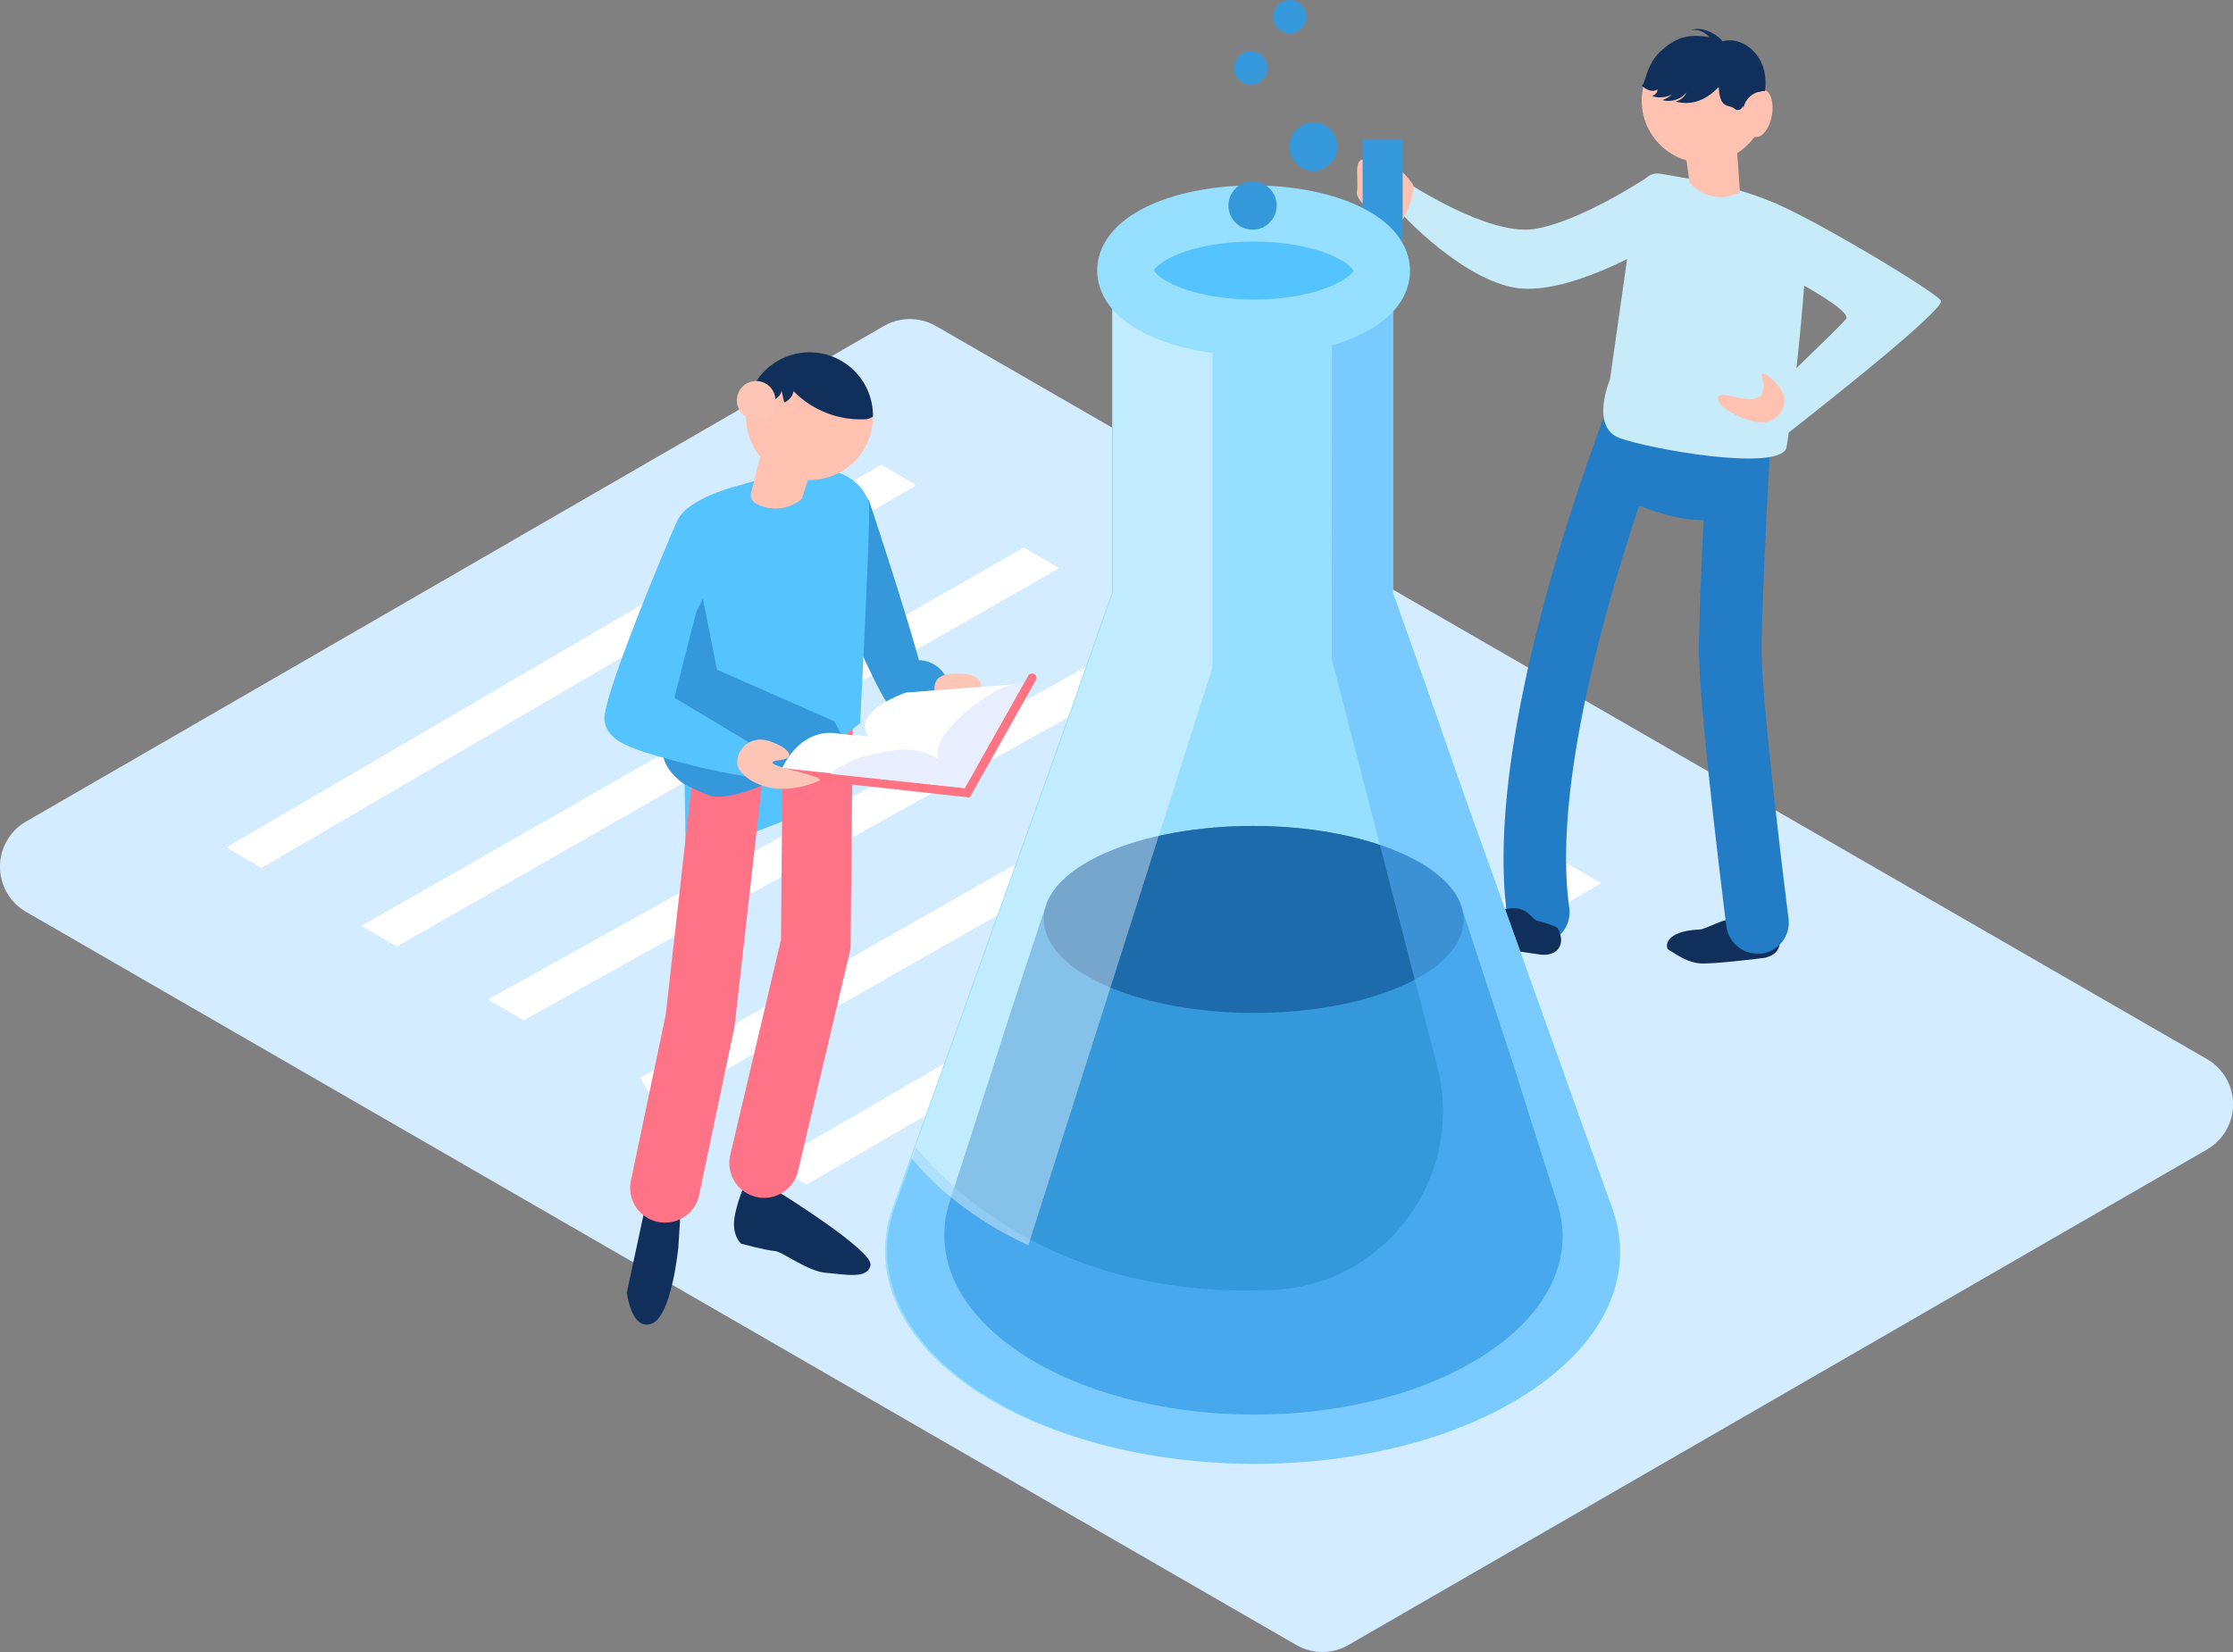 <svg xmlns="http://www.w3.org/2000/svg" xmlns:xlink="http://www.w3.org/1999/xlink" viewBox="0 0 763.9 565.28"><rect x="0" y="0" width="763.9" height="565.28" fill="#808080" stroke="none"/><defs><style>.cls-1{fill:none;}.cls-2{fill:#d4ecff;}.cls-3{fill:#ff7382;}.cls-4{clip-path:url(#clip-path);}.cls-15,.cls-5{fill:#fff;}.cls-6{fill:#227cc6;}.cls-7{fill:#112f5b;}.cls-8{fill:#c7ebf9;}.cls-9{fill:#ffc2b0;}.cls-10{fill:#3498db;}.cls-11{fill:#97dfff;}.cls-12{fill:#1d6baa;}.cls-13{fill:#00a7d6;}.cls-14{fill:#5cb9ff;opacity:0.5;}.cls-15{opacity:0.4;}.cls-16{fill:#55c3fe;}.cls-17{fill:#fe7386;}.cls-18{fill:#fdc5b6;}.cls-19{fill:#e9eeff;}</style><clipPath id="clip-path"><polygon class="cls-1" points="547.7 302.23 301.45 159.01 77.44 289.97 323.69 433.19 547.7 302.23"/></clipPath></defs><title>Asset 71</title><g id="Layer_2" data-name="Layer 2"><g id="Layer_1-2" data-name="Layer 1"><path class="cls-2" d="M755,362.41,320.2,111.57a17.85,17.85,0,0,0-17.85,0L8.92,281.11a17.85,17.85,0,0,0,0,30.92L443.45,562.89a17.85,17.85,0,0,0,17.85,0L755,393.34A17.85,17.85,0,0,0,755,362.41Z"/><ellipse class="cls-3" cx="449.35" cy="459.94" rx="51.65" ry="26.75"/><g class="cls-4"><rect class="cls-5" x="62.06" y="221.04" width="269.86" height="12.13" transform="translate(-87.69 130.47) rotate(-30.31)"/><rect class="cls-5" x="105.42" y="249.71" width="274.51" height="12.13" transform="translate(-94.92 154.1) rotate(-29.74)"/><rect class="cls-5" x="153.2" y="275.7" width="269.1" height="12.13" transform="translate(-100.68 175.42) rotate(-29.09)"/><rect class="cls-5" x="204.52" y="301.68" width="268.06" height="12.13" transform="translate(-107.91 207.78) rotate(-29.65)"/><rect class="cls-5" x="245.82" y="330.65" width="272.44" height="12.13" transform="translate(-117.42 237.35) rotate(-30.14)"/><rect class="cls-5" x="293.23" y="359.03" width="269.86" height="12.13" transform="translate(-125.73 266) rotate(-30.31)"/></g><path class="cls-6" d="M526.22,322.86a10.7,10.7,0,0,1-10.59-9.22c-9.38-67.2,36.31-179.6,38.26-184.36a10.7,10.7,0,0,1,19.81,8.12c-.45,1.11-45.44,111.81-36.86,173.27a10.7,10.7,0,0,1-9.12,12.08A10.35,10.35,0,0,1,526.22,322.86Z"/><path class="cls-7" d="M603.6,327.76c5.33-1.06,7.13-5.68,2.83-10.24-.41-.44-5.93-.66-7.37-.59-1.62.08-3.32-2.59-7.4-2.31-2.93.2-8.32,3.36-10.08,3.43-12.69.51-11.71,6.34-10.91,6.84,3.52,2.21,7,4.56,11.15,4.78S599.48,328.31,603.6,327.76Z"/><path class="cls-7" d="M527.47,326.7c5.42.37,8.36-3.62,5.4-9.14-.28-.53-5.55-2.19-7-2.49-1.59-.34-2.52-3.37-6.54-4.16-2.88-.57-8.91,1.07-10.62.68-12.38-2.83-13,3.06-12.31,3.76,2.82,3.05,5.57,6.23,9.52,7.52S523.35,326.16,527.47,326.7Z"/><path class="cls-6" d="M555.41,170.76s13.92,6.74,25.6,7.19,18-2.25,18-2.25l2.25-22.46-42.67-9.43Z"/><path class="cls-6" d="M601.2,326.31A10.71,10.71,0,0,1,590.59,317c-.38-3-9.38-74.29-9.38-94.38,0-19.72,3.19-75.2,3.33-77.55a10.71,10.71,0,0,1,21.38,1.23c0,.57-3.29,57.21-3.29,76.31,0,18.75,9.12,91,9.22,91.69a10.71,10.71,0,0,1-9.28,12A11.2,11.2,0,0,1,601.2,326.31Z"/><path class="cls-8" d="M617.28,77.22c-8-11.69-41-16.27-49-17.73s-9.48,10.23-10.87,23.63l-6.64,46.69s-7,16.4,3.39,20.13,52.68,11.28,56.82,3.74C611.94,151.83,620.17,81.46,617.28,77.22Z"/><circle class="cls-9" cx="582.87" cy="34.45" r="21.27" transform="translate(444.58 601.72) rotate(-79.68)"/><path class="cls-9" d="M574.77,39.63,578,62.46h0a13.64,13.64,0,0,0,14.73,4.29l2.5-.81-1.69-24.48Z"/><ellipse class="cls-9" cx="601.86" cy="38.78" rx="8.24" ry="4.34" transform="translate(455.9 623.96) rotate(-79.68)"/><path class="cls-7" d="M586.68,13.52a21.27,21.27,0,0,0-21.88,9.73c3.31,2.87,9.07,4.68,12.83,5.41,1.65.32,17,1,16.81-1.76a37.89,37.89,0,0,0,2,10,7.23,7.23,0,0,1,6.85-5.74h.56A21.27,21.27,0,0,0,586.68,13.52Z"/><path class="cls-7" d="M588,29.86c0-.61-5.69,7.47-14.79,4.86A5.61,5.61,0,0,0,577,31.57a8,8,0,0,1-8.28,2.69A12,12,0,0,0,572,32.34s-3.47,1.83-6.79.5c2.09-.9,1.78-2.29,1.78-2.29s-1.85,1.85-5.45-1.29c1.46-.19,1.32-6.91,6.61-11.75s9.59-6,16.67-4.77c-1.74-1.8-3.57-2.8-6.08-2.4,2.83-1.58,8.81,1.25,10.58,3.87,5.5-2.11,16.16,3.72,14.49,16.9-.06-.5-2.56.93-4.51.31s-3.58,3.21-3.14,4.17a1.69,1.69,0,0,1-2.87,1.53C591.55,35.65,588.29,37.5,588,29.86Z"/><path class="cls-8" d="M600.16,139.79,606,143c5.94,3.28,3.82,6.65,3.82,6.65s55.93-43.43,54.16-46.77-60.35-38.14-62.18-34.6,2.56,22.59,2.56,22.59,29.91,14.94,27.13,18.31S600.16,139.79,600.16,139.79Z"/><path class="cls-9" d="M610.51,136.77a7.74,7.74,0,0,1-7.74,7.74c-4.28,0-15-4.06-15-8.34s18.95,7.25,15-7.15C601.64,124.91,610.51,132.5,610.51,136.77Z"/><path class="cls-8" d="M563.39,60.76s-23.33,15.44-38.8,17.64S482.2,62.93,482.2,62.93s-5.63,5.82-4.62,7.83,24.34,26.8,43.3,28,46.76-16.14,46.76-16.14Z"/><path class="cls-9" d="M483.3,63c1.42,2-2.62,11.27-3.64,12.47-2.77,3.26-16.23-5.66-15.46-9.86s-1.44-11.72,2.77-11S476.13,53,483.3,63Z"/><path class="cls-10" d="M466.15,47.76V79.91A6.84,6.84,0,0,0,473,86.75h0a6.84,6.84,0,0,0,6.84-6.84V47.76Z"/><path class="cls-11" d="M551.64,413.67c-.12-.36-.25-.71-.38-1.06s-.25-.71-.38-1.06-.25-.71-.38-1.06-.25-.71-.38-1.06-.25-.71-.38-1.06-.25-.71-.38-1.06-.25-.71-.38-1.06-.25-.71-.38-1.06-.25-.71-.38-1.06-.25-.71-.38-1.06-.25-.71-.38-1.06-.25-.71-.38-1.06-.25-.71-.38-1.06-.25-.71-.38-1.06-.25-.71-.38-1.06-.25-.71-.38-1.06-.25-.71-.38-1.06-.25-.71-.38-1.06-.25-.71-.38-1.06-.25-.71-.38-1.06-.25-.71-.38-1.06-.25-.71-.38-1.06-.25-.71-.38-1.06-.25-.71-.38-1.06-.25-.71-.38-1.06-.25-.71-.38-1.06-.25-.71-.38-1.06-.25-.71-.38-1.06-.25-.71-.38-1.06-.25-.71-.38-1.06-.25-.71-.38-1.06-.25-.71-.38-1.06-.25-.71-.38-1.06-.25-.71-.38-1.06-.25-.71-.38-1.06-.25-.71-.38-1.06-.25-.71-.38-1.06-.25-.71-.38-1.06-.25-.71-.38-1.06-.25-.71-.38-1.06-.25-.71-.38-1.06-.25-.71-.38-1.06-.25-.71-.38-1.06-.25-.71-.38-1.06-.25-.71-.38-1.06-.25-.71-.38-1.06-.25-.71-.38-1.06-.25-.71-.38-1.06-.25-.71-.38-1.06-.25-.71-.38-1.06-.25-.71-.38-1.06-.25-.71-.38-1.06-.25-.71-.38-1.06-.25-.71-.38-1.06-.25-.71-.38-1.06-.25-.71-.38-1.06-.25-.71-.38-1.06-.25-.71-.38-1.06-.25-.71-.38-1.06-.24-.71-.38-1.06-.25-.71-.38-1.06-.25-.71-.38-1.06-.25-.71-.38-1.06-.25-.71-.38-1.06-.25-.71-.38-1.06-.24-.71-.38-1.06-.24-.71-.38-1.06-.25-.71-.38-1.06-.24-.71-.38-1.06-.24-.71-.38-1.06-.24-.71-.38-1.06-.24-.71-.38-1.06-.24-.71-.38-1.06-.24-.71-.38-1.06-.24-.71-.38-1.06-.24-.71-.38-1.06-.24-.71-.38-1.06-.24-.71-.38-1.06-.24-.71-.38-1.06-.24-.71-.38-1.06-.24-.71-.38-1.06-.24-.71-.38-1.06-.24-.71-.38-1.06-.24-.71-.38-1.06-.24-.71-.38-1.06-.24-.71-.38-1.06-.24-.71-.38-1.06-.24-.71-.38-1.06-.24-.71-.38-1.06-.24-.71-.38-1.06-.24-.71-.38-1.06-.24-.71-.38-1.06-.24-.71-.38-1.06-.24-.71-.38-1.06-.24-.71-.38-1.06-.24-.71-.38-1.06-.24-.71-.38-1.06-.24-.71-.38-1.06-.24-.71-.38-1.06-.24-.71-.38-1.06-.24-.71-.38-1.06-.24-.71-.38-1.06-.24-.71-.38-1.06-.24-.71-.38-1.06-.24-.71-.38-1.06-.24-.71-.38-1.06-.24-.71-.38-1.06-.24-.71-.38-1.06-.24-.71-.38-1.06-.24-.71-.38-1.06-.24-.71-.38-1.06-.24-.71-.38-1.06-.24-.71-.38-1.06-.24-.71-.38-1.06-.24-.71-.38-1.06-.24-.71-.38-1.06-.24-.71-.38-1.06-.24-.71-.38-1.06-.24-.71-.38-1.06-.24-.71-.38-1.06-.24-.71-.38-1.06-.24-.71-.38-1.06-.24-.71-.38-1.06-.24-.71-.38-1.06-.24-.71-.38-1.06-.24-.71-.38-1.06-.24-.71-.37-1.06-.24-.71-.38-1.06-.24-.71-.38-1.06-.24-.71-.38-1.06-.24-.71-.38-1.06-.24-.71-.37-1.06-.24-.71-.38-1.06-.24-.71-.38-1.06-.24-.71-.37-1.06-.24-.71-.38-1.06-.24-.71-.37-1.06-.24-.71-.37-1.06-.24-.71-.38-1.06-.24-.71-.38-1.06-.24-.71-.37-1.06-.24-.71-.37-1.06-.24-.71-.37-1.06-.24-.71-.37-1.06-.24-.71-.38-1.06-.24-.71-.37-1.06-.24-.71-.37-1.06-.24-.71-.37-1.06-.23-.71-.37-1.06-.23-.71-.37-1.06-.23-.71-.37-1.06-.23-.71-.37-1.06-.23-.71-.37-1.06-.23-.71-.37-1.06-.23-.71-.37-1.06-.23-.71-.37-1.06-.23-.71-.37-1.06-.23-.71-.37-1.06-.23-.71-.37-1.06-.23-.71-.37-1.06-.23-.71-.37-1.06-.23-.71-.37-1.06-.23-.71-.37-1.06-.23-.71-.37-1.06-.23-.71-.37-1.06-.23-.7-.37-1.06-.23-.71-.37-1.06-.23-.71-.37-1.06-.23-.7-.37-1.06-.23-.71-.37-1.06-.23-.71-.37-1.06-.17-.51-.27-.76-.24-.71-.38-1.07-.24-.71-.38-1.07-.24-.71-.38-1.07-.24-.71-.38-1.07-.24-.71-.38-1.07-.24-.71-.38-1.07-.24-.71-.38-1.07-.24-.71-.38-1.07-.24-.71-.38-1.07-.24-.71-.38-1.07-.24-.71-.38-1.07-.24-.71-.38-1.07-.24-.71-.38-1.07-.24-.71-.38-1.07-.24-.71-.38-1.07-.24-.71-.38-1.07-.24-.71-.38-1.07-.24-.71-.38-1.06-.23-.71-.38-1.07-.23-.71-.38-1.07-.23-.71-.38-1.06-.23-.71-.38-1.06-.23-.71-.38-1.06-.23-.71-.38-1.06-.23-.71-.38-1.06-.23-.71-.38-1.06-.21-.63-.33-.95c0,0,0-.08,0-.12,0-.23,0-.47,0-.7s0-.47,0-.7,0-.47,0-.7,0-.47,0-.7,0-.47,0-.7,0-.47,0-.7,0-.47,0-.7,0-.47,0-.7,0-.47,0-.7,0-.47,0-.7,0-.47,0-.7,0-.47,0-.7,0-.47,0-.7,0-.47,0-.7,0-.47,0-.7,0-.47,0-.7,0-.47,0-.7,0-.47,0-.7,0-.47,0-.7,0-.47,0-.7,0-.47,0-.7,0-.47,0-.7,0-.47,0-.7,0-.47,0-.7,0-.47,0-.7,0-.47,0-.7,0-.47,0-.7,0-.47,0-.7,0-.47,0-.7,0-.47,0-.7,0-.47,0-.7,0-.47,0-.7,0-.47,0-.7,0-.47,0-.7,0-.47,0-.7,0-.47,0-.7,0-.47,0-.7,0-.47,0-.7,0-.47,0-.7,0-.47,0-.7,0-.47,0-.7,0-.47,0-.7,0-.47,0-.7,0-.47,0-.7,0-.47,0-.7,0-.47,0-.7,0-.47,0-.7,0-.47,0-.7,0-.47,0-.7,0-.47,0-.7,0-.47,0-.7,0-.47,0-.7,0-.47,0-.7,0-.47,0-.7,0-.47,0-.7,0-.47,0-.7,0-.47,0-.7,0-.47,0-.7,0-.47,0-.7,0-.47,0-.7,0-.47,0-.7,0-.47,0-.7,0-.47,0-.7,0-.47,0-.7,0-.47,0-.7,0-.47,0-.7,0-.47,0-.7,0-.47,0-.7,0-.47,0-.7,0-.47,0-.7,0-.47,0-.7,0-.47,0-.7,0-.47,0-.7,0-.47,0-.7,0-.47,0-.7,0-.47,0-.7,0-.47,0-.7,0-.47,0-.7,0-.47,0-.7,0-.47,0-.7,0-.47,0-.7,0-.47,0-.7,0-.47,0-.7,0-.47,0-.7,0-.47,0-.7,0-.47,0-.7,0-.47,0-.7,0-.47,0-.7,0-.47,0-.7,0-.47,0-.7,0-.47,0-.7,0-.47,0-.7,0-.47,0-.7,0-.47,0-.7,0-.47,0-.7,0-.47,0-.7,0-.47,0-.7,0-.47,0-.7,0-.47,0-.7,0,28.47,0,28.24,0-.47,0-.7,0-.47,0-.7,0-.47,0-.7,0-.47,0-.7,0-.47,0-.7,0-.47,0-.7,0-.47,0-.7,0-.47,0-.7,0-.47,0-.7,0-.47,0-.7,0-.47,0-.7,0-.47,0-.7,0-.47,0-.7,0-.47,0-.7,0-.47,0-.7,0-.47,0-.7,0-.47,0-.7,0-.47,0-.7,0-.47,0-.7,0-.47,0-.7,0-.47,0-.7,0-.47,0-.7,0-.47,0-.7,0-.47,0-.7,0-.47,0-.7,0-.47,0-.7,0-.47,0-.7,0-.47,0-.7,0-.47,0-.7,0-.47,0-.7,0-.47,0-.7,0-.47,0-.7,0-.47,0-.7,0-.47,0-.7,0-.47,0-.7,0-.47,0-.7,0-.47,0-.7,0-.47,0-.7,0-.47,0-.7,0-.47,0-.7,0-.47,0-.7,0-.47,0-.7,0-.47,0-.7,0-.47,0-.7,0-.47,0-.7,0-.47,0-.7,0-.47,0-.7,0-.47,0-.7,0-.47,0-.7,0-.47,0-.7,0-.47,0-.7,0-.47,0-.7,0-.47,0-.7,0-.47,0-.7,0-.47,0-.7,0-.47,0-.7,0-.47,0-.7,0-.47,0-.7,0-.47,0-.7,0-.47,0-.7,0-.47,0-.7,0-.47,0-.7,0-.47,0-.7,0-.47,0-.7,0-.47,0-.7,0-.47,0-.7,0-.47,0-.7,0-.47,0-.7,0-.47,0-.7,0-.47,0-.7,0-.47,0-.7,0-.47,0-.7,0-.47,0-.7,0-.47,0-.7,0-.47,0-.7,0-.47,0-.7,0-.47,0-.7,0-.47,0-.7,0-.47,0-.7,0-.47,0-.7,0-.47,0-.7,0-.47,0-.7,0-.47,0-.7,0-.47,0-.7,0-.47,0-.7,0-.47,0-.7,0-.47,0-.7,0-.47,0-.7,0-.47,0-.7,0-.47,0-.7,0-.47,0-.7,0-.47,0-.7,0-.47,0-.7,0-.47,0-.7,0-.47,0-.7,0-.47,0-.7,0-.47,0-.7,0-.47,0-.7c.19-5.62-4.53-11.27-14.19-15.55-18.85-8.37-49.31-8.37-68,0-9.54,4.26-14.18,9.87-14,15.46,0,.23,0,.47,0,.7s0,.47,0,.7,0,.47,0,.7,0,.47,0,.7,0,.47,0,.7,0,.47,0,.7,0,.47,0,.7,0,.47,0,.7,0,.47,0,.7,0,.47,0,.7,0,.47,0,.7,0,.47,0,.7,0,.47,0,.7,0,.47,0,.7,0,.47,0,.7,0,.47,0,.7,0,.47,0,.7,0,.47,0,.7,0,.47,0,.7,0,.47,0,.7,0,.47,0,.7,0,.47,0,.7,0,.47,0,.7,0,.47,0,.7,0,.47,0,.7,0,.47,0,.7,0,.47,0,.7,0,.47,0,.7,0,.47,0,.7,0,.47,0,.7,0,.47,0,.7,0,.47,0,.7,0,.47,0,.7,0,.47,0,.7,0,.47,0,.7,0,.47,0,.7,0,.47,0,.7,0,.47,0,.7,0,.47,0,.7,0,.47,0,.7,0,.47,0,.7,0,.47,0,.7,0,.47,0,.7,0,.47,0,.7,0,.47,0,.7,0,.47,0,.7,0,.47,0,.7,0,.47,0,.7,0,.47,0,.7,0,.47,0,.7,0,.47,0,.7,0,.47,0,.7,0,.47,0,.7,0,.47,0,.7,0,.47,0,.7,0,.47,0,.7,0,.47,0,.7,0,.47,0,.7,0,.47,0,.7,0,.47,0,.7,0,.47,0,.7,0,.47,0,.7,0,.47,0,.7,0,.47,0,.7,0,.47,0,.7,0,.47,0,.7,0,.47,0,.7,0,.47,0,.7,0,.47,0,.7,0,.47,0,.7,0,.47,0,.7,0,.47,0,.7,0,.47,0,.7,0,.47,0,.7,0,.47,0,.7,0,.47,0,.7,0,.47,0,.7,0,.47,0,.7,0,.47,0,.7,0,.47,0,.7,0,.47,0,.7,0,.47,0,.7,0,.47,0,.7,0,.47,0,.7,0,.47,0,.7,0,.47,0,.7,0,.47,0,.7,0,.47,0,.7,0,.47,0,.7,0,.47,0,.7,0,.47,0,.7,0,.47,0,.7,0,.47,0,.7,0,.47,0,.7,0,.47,0,.7,0,.47,0,.7,0,.47,0,.7,0,.47,0,.7,0-28.47,0-28.24,0,.47,0,.7,0,.47,0,.7,0,.47,0,.7,0,.47,0,.7,0,.47,0,.7,0,.47,0,.7,0,.47,0,.7,0,.47,0,.7,0,.47,0,.7,0,.47,0,.7,0,.47,0,.7,0,.47,0,.7,0,.47,0,.7,0,.47,0,.7,0,.47,0,.7,0,.47,0,.7,0,.47,0,.7,0,.47,0,.7,0,.47,0,.7,0,.47,0,.7,0,.47,0,.7,0,.47,0,.7,0,.47,0,.7,0,.47,0,.7,0,.47,0,.7,0,.47,0,.7,0,.47,0,.7,0,.47,0,.7,0,.47,0,.7,0,.47,0,.7,0,.47,0,.7,0,.47,0,.7,0,.47,0,.7,0,.47,0,.7,0,.47,0,.7,0,.47,0,.7,0,.47,0,.7,0,.47,0,.7,0,.47,0,.7,0,.47,0,.7,0,.47,0,.7,0,.47,0,.7,0,.47,0,.7,0,.47,0,.7,0,.47,0,.7,0,.47,0,.7,0,.47,0,.7,0,.47,0,.7,0,.47,0,.7,0,.47,0,.7,0,.47,0,.7,0,.47,0,.7,0,.47,0,.7,0,.47,0,.7,0,.47,0,.7,0,.47,0,.7,0,.47,0,.7,0,.47,0,.7,0,.47,0,.7,0,.47,0,.7,0,.47,0,.7,0,.47,0,.7,0,.47,0,.7,0,.47,0,.7,0,.47,0,.7,0,.47,0,.7,0,.47,0,.7,0,.47,0,.7,0,.47,0,.7,0,.47,0,.7,0,.47,0,.7,0,.47,0,.7,0,.47,0,.7,0,.47,0,.7,0,.47,0,.7,0,.47,0,.7,0,.47,0,.7,0,.47,0,.7,0,.47,0,.7,0,.47,0,.7,0,.47,0,.7,0,.47,0,.7,0,.47,0,.7,0,.47,0,.7,0,.47,0,.7,0,.47,0,.7,0,.47,0,.7,0,.47,0,.7,0,.47,0,.7,0,.47,0,.7,0,.47,0,.7,0,.47,0,.7,0,.47,0,.7,0,.47,0,.7,0,.47,0,.7,0,.47,0,.7,0,.47,0,.7,0,.47,0,.7,0,.47,0,.7v.05c-.13.32-.24.64-.34,1s-.27.71-.38,1.06-.27.71-.38,1.06-.27.71-.38,1.06-.27.71-.38,1.06-.27.71-.38,1.06-.27.71-.38,1.07-.27.71-.38,1.07-.27.71-.38,1.06-.27.71-.38,1.07-.27.71-.38,1.07-.27.71-.38,1.07-.24.63-.33.94-.26.7-.37,1.05-.26.7-.37,1.05-.26.7-.37,1.05-.26.7-.37,1.06-.26.7-.37,1.05-.26.7-.37,1.06-.26.7-.37,1.05-.26.7-.37,1.05-.26.7-.37,1.05-.26.7-.37,1.06-.26.7-.37,1.06-.26.7-.37,1.05-.26.7-.37,1.06-.26.7-.37,1.06-.26.7-.37,1.06-.26.7-.37,1.06-.26.7-.37,1.06-.26.7-.37,1.06-.26.7-.37,1.06-.26.7-.37,1.06-.26.7-.37,1.06-.26.7-.37,1.06-.26.7-.37,1.06-.26.7-.37,1.06-.26.7-.38,1.06-.26.7-.37,1.06-.26.7-.37,1.06-.26.7-.37,1.06-.26.7-.38,1.06-.26.7-.37,1.06-.26.7-.38,1.06-.26.7-.37,1.06-.26.7-.38,1.06-.26.7-.38,1.06-.26.7-.38,1.06-.26.7-.38,1.06-.26.7-.37,1.06-.26.7-.38,1.06-.26.7-.38,1.06-.26.7-.38,1.06-.26.71-.38,1.06-.26.7-.38,1.06-.26.7-.38,1.06-.26.7-.38,1.06-.26.7-.38,1.06-.26.7-.38,1.06-.26.71-.38,1.06-.26.71-.38,1.06-.26.7-.38,1.06-.26.71-.38,1.06-.26.7-.38,1.06-.26.71-.38,1.06-.26.7-.38,1.06-.26.71-.38,1.06-.26.71-.38,1.06-.26.71-.38,1.06-.26.71-.38,1.06-.26.7-.38,1.06-.26.71-.38,1.06-.26.71-.38,1.06-.26.71-.38,1.06-.26.7-.38,1.06-.26.71-.38,1.06-.26.71-.38,1.06-.26.71-.38,1.06-.26.71-.38,1.06-.26.71-.38,1.06-.26.71-.38,1.06-.26.71-.38,1.06-.26.71-.38,1.06-.26.71-.38,1.06-.26.71-.38,1.06-.26.71-.38,1.06-.26.71-.38,1.06-.26.71-.38,1.06-.26.71-.38,1.06-.26.71-.38,1.06-.26.7-.38,1.06-.26.71-.38,1.06-.26.71-.38,1.06-.26.71-.38,1.06-.26.71-.38,1.06-.26.71-.38,1.06-.26.71-.38,1.06-.26.71-.38,1.06-.26.71-.38,1.06-.26.71-.38,1.06-.26.71-.38,1.06-.26.71-.38,1.06-.26.71-.38,1.06-.26.71-.38,1.06-.26.71-.38,1.06-.26.71-.38,1.06-.26.71-.38,1.06-.26.71-.38,1.06-.26.71-.38,1.06-.26.71-.38,1.06-.26.71-.38,1.06-.26.71-.38,1.06-.26.71-.38,1.06-.26.71-.38,1.06-.26.71-.38,1.06-.26.71-.38,1.06-.26.71-.38,1.06-.26.71-.38,1.06-.26.71-.38,1.06-.26.71-.38,1.06-.26.71-.38,1.06-.26.71-.38,1.06-.26.71-.38,1.06-.26.71-.38,1.06-.26.71-.38,1.06-.26.71-.38,1.06-.26.71-.38,1.06-.26.71-.38,1.06-.26.71-.38,1.06-.26.71-.38,1.06-.26.71-.38,1.06-.26.71-.38,1.06-.26.71-.38,1.06-.26.71-.38,1.06-.26.71-.38,1.06-.26.71-.38,1.06-.26.71-.38,1.06-.26.71-.38,1.06-.26.71-.38,1.06-.26.71-.38,1.06-.26.71-.38,1.06-.26.71-.38,1.06-.26.71-.38,1.06-.26.71-.38,1.06-.26.71-.38,1.06-.26.71-.38,1.06-.26.71-.38,1.06-.26.71-.38,1.06-.26.71-.38,1.06-.26.71-.38,1.06-.26.71-.38,1.06-.26.71-.38,1.06-.26.71-.38,1.06-.26.71-.38,1.06-.26.71-.38,1.06-.26.71-.38,1.06-.26.71-.38,1.06-.26.71-.38,1.06-.26.71-.38,1.06-.26.71-.38,1.06-.26.71-.38,1.06-.26.71-.38,1.06-.26.71-.38,1.06-.26.71-.38,1.06-.26.71-.38,1.06-.26.71-.38,1.06-.26.71-.38,1.06-.26.71-.38,1.06-.26.71-.38,1.06-.26.71-.38,1.06-.26.71-.38,1.06-.26.71-.38,1.06-.26.71-.38,1.06-.26.71-.38,1.06-.26.71-.38,1.06-.26.71-.38,1.06-.26.71-.38,1.06-.26.71-.38,1.06-.26.71-.38,1.06-.26.71-.38,1.06-.26.71-.38,1.06-.26.71-.38,1.06-.26.71-.38,1.06-.26.71-.38,1.06-.26.71-.38,1.06-.26.71-.38,1.06-.26.71-.38,1.06-.26.71-.38,1.06-.26.71-.38,1.06-.26.71-.38,1.06-.26.71-.38,1.06-.26.71-.38,1.06-.26.71-.38,1.06-.26.71-.38,1.06-.26.71-.38,1.06-.26.71-.38,1.06-.26.71-.38,1.06-.26.71-.38,1.06-.26.71-.38,1.06c-8.1,23.13,3.39,48.14,34.48,66.09C389.63,508,469,508,517.85,479.61,548.67,461.7,559.91,436.76,551.64,413.67Z"/><path class="cls-10" d="M532.52,411c-.06-.17-.11-.34-.16-.51s-.11-.34-.17-.51-.11-.34-.16-.51-.11-.34-.17-.51-.11-.34-.16-.51-.11-.34-.17-.51-.11-.34-.16-.51-.11-.34-.16-.51-.11-.34-.16-.51-.11-.34-.16-.51-.11-.34-.17-.51-.11-.34-.16-.51-.11-.34-.16-.51-.11-.34-.17-.51-.11-.34-.16-.51-.11-.34-.16-.51-.11-.34-.16-.51-.11-.34-.17-.51-.1-.34-.16-.51-.11-.34-.17-.51-.11-.34-.16-.51-.11-.34-.16-.51-.11-.34-.16-.51-.11-.34-.17-.51-.11-.34-.16-.51-.11-.34-.16-.51-.11-.34-.16-.51-.11-.34-.17-.51-.11-.34-.16-.51-.11-.34-.16-.51-.11-.34-.16-.51-.11-.34-.16-.51-.1-.34-.16-.51-.11-.34-.17-.51-.1-.34-.16-.51-.11-.34-.16-.51-.1-.34-.16-.51-.11-.34-.16-.51-.11-.34-.16-.51-.1-.34-.16-.51-.1-.34-.16-.51-.11-.34-.17-.51-.1-.34-.16-.51-.1-.34-.16-.51-.1-.34-.16-.51-.1-.34-.16-.51-.1-.34-.16-.51-.1-.34-.16-.51-.1-.34-.16-.51-.1-.34-.17-.51-.1-.34-.16-.51-.1-.34-.16-.51-.1-.34-.16-.51-.1-.34-.16-.51-.1-.34-.16-.51-.1-.34-.16-.51-.1-.34-.17-.51-.1-.34-.16-.51-.1-.34-.16-.51-.1-.34-.16-.51-.1-.34-.16-.51-.1-.34-.16-.51-.1-.34-.16-.51-.1-.34-.16-.51-.1-.34-.16-.51-.1-.34-.16-.51-.1-.34-.16-.51-.1-.34-.16-.51-.1-.34-.16-.51-.1-.34-.16-.51-.1-.34-.16-.51-.1-.34-.16-.51-.1-.34-.17-.51-.1-.34-.16-.51-.1-.34-.17-.51-.1-.34-.16-.51-.1-.34-.16-.51-.1-.34-.16-.51-.1-.34-.16-.51-.1-.34-.16-.51-.1-.34-.16-.51-.1-.34-.16-.51-.1-.34-.16-.51-.1-.34-.16-.51-.1-.34-.16-.51-.05-.17-.08-.26v0l-.07-.21-.07-.21,0-.06c0-.17-.12-.34-.17-.52s-.11-.34-.17-.51-.12-.35-.17-.52-.11-.34-.17-.51-.11-.34-.17-.52-.11-.34-.17-.52-.12-.34-.17-.52-.11-.34-.17-.51-.12-.34-.17-.52-.11-.34-.17-.51-.11-.34-.17-.52-.11-.34-.17-.52-.11-.34-.17-.51-.11-.34-.17-.51-.11-.35-.17-.52-.11-.34-.17-.51-.11-.34-.17-.52-.11-.34-.17-.51-.11-.34-.17-.52-.11-.34-.17-.51-.11-.35-.17-.52-.11-.34-.17-.51-.11-.34-.17-.52-.11-.34-.17-.52-.11-.34-.17-.51-.11-.34-.17-.52-.11-.34-.17-.51-.11-.34-.17-.52-.11-.34-.17-.51-.11-.34-.17-.51-.11-.34-.17-.51-.11-.34-.17-.52-.11-.34-.17-.51-.11-.35-.17-.52-.11-.34-.17-.51-.11-.34-.17-.52-.11-.34-.17-.51-.11-.35-.17-.52-.11-.34-.17-.51-.11-.34-.17-.52-.11-.34-.17-.51-.11-.34-.17-.51-.11-.34-.17-.51-.11-.34-.17-.52-.11-.34-.17-.51-.11-.35-.17-.52-.11-.34-.17-.51-.11-.34-.17-.52-.11-.34-.17-.51-.11-.34-.17-.52-.11-.34-.17-.51-.11-.34-.17-.52-.11-.34-.17-.52-.11-.34-.17-.52-.11-.34-.17-.51-.11-.34-.17-.52-.11-.34-.17-.51-.11-.34-.17-.52-.11-.34-.17-.51-.11-.34-.17-.52-.11-.34-.17-.52-.11-.34-.17-.52-.11-.34-.17-.51-.11-.34-.17-.52-.11-.34-.17-.51-.11-.34-.17-.52-.11-.34-.17-.51-.11-.34-.17-.52-.11-.34-.17-.51-.11-.34-.17-.52-.11-.34-.17-.51-.11-.34-.17-.52-.11-.34-.17-.51-.11-.34-.17-.52-.11-.34-.17-.51-.11-.34-.17-.51-.11-.34-.17-.51-.11-.34-.17-.51-.11-.34-.17-.51-.11-.34-.17-.51-.11-.34-.17-.51-.11-.34-.17-.52-.11-.34-.17-.51-.11-.34-.17-.52-.11-.34-.17-.52-.11-.34-.16-.51-.11-.34-.17-.52-.11-.34-.17-.51-.11-.34-.17-.52l-.17-.51-.17-.52-.17-.51c-.05-.17-.11-.34-.17-.52s-.11-.34-.16-.51l-.17-.52-.17-.51-.17-.52-.17-.51-.17-.52-.17-.51-.17-.52c-.05-.17-.11-.34-.17-.51s-.11-.34-.17-.51-.11-.34-.17-.51-.11-.34-.17-.51-.11-.34-.17-.51-.11-.34-.17-.52-.11-.34-.17-.51-.11-.34-.17-.51-.11-.34-.17-.51c-2.08-6.7-8.91-13.18-20.51-18.33-28.14-12.49-73.6-12.49-101.55,0-11.49,5.13-18.22,11.58-20.22,18.26-.06.17-.11.34-.17.52s-.11.34-.17.51-.12.34-.17.52-.11.34-.17.51-.11.34-.17.51-.12.34-.17.51-.12.34-.17.51-.11.34-.17.51-.11.34-.17.51-.12.34-.17.52-.12.34-.17.51-.12.34-.17.52-.12.34-.17.51-.12.34-.17.51-.12.34-.17.51-.12.34-.17.52-.12.34-.17.51-.12.34-.17.51-.12.34-.17.51-.12.34-.17.51-.12.34-.17.52-.12.34-.17.51-.12.34-.17.52-.12.34-.17.51-.12.34-.17.52-.12.34-.17.51-.12.34-.17.51-.12.34-.17.52-.12.34-.17.51-.12.34-.17.51-.12.34-.17.52-.12.34-.17.51-.12.34-.17.51-.12.34-.17.52-.12.34-.17.52-.12.34-.17.51-.12.34-.17.51-.12.34-.17.52-.12.34-.17.51-.12.34-.17.51-.12.34-.17.51-.12.34-.17.52-.12.34-.17.52-.12.34-.17.51-.12.34-.17.52-.12.34-.17.51-.12.34-.17.51-.12.34-.17.51-.12.34-.17.52-.12.34-.17.52-.12.34-.17.52-.12.34-.17.51-.12.34-.17.52-.12.34-.17.51-.12.34-.17.51-.12.34-.17.52-.12.34-.17.52-.12.34-.17.51-.12.34-.17.51-.12.34-.17.52-.12.34-.17.51-.12.34-.17.51-.12.34-.17.52-.12.34-.17.51-.12.34-.17.52-.12.34-.17.51-.12.34-.17.52-.12.34-.17.51-.12.34-.17.51-.12.34-.17.52-.12.34-.17.52-.12.34-.17.51-.12.34-.17.51-.12.34-.17.52-.12.34-.17.52-.12.34-.17.51-.12.34-.17.52-.12.34-.17.51v0c0,.15-.11.31-.15.46h0c-.06.16-.1.32-.15.48s-.11.34-.16.51-.11.34-.16.51-.11.34-.16.51-.11.34-.16.51-.11.34-.17.51-.11.34-.16.51-.11.34-.16.51-.11.34-.17.51-.11.34-.16.51-.11.34-.16.51-.11.34-.16.51-.11.34-.16.51-.11.34-.16.51-.11.34-.17.51-.11.34-.16.51-.11.34-.16.51-.11.34-.16.51-.11.34-.16.51-.11.34-.17.51-.11.34-.16.51-.11.34-.16.51-.11.34-.17.51-.11.34-.16.51-.11.34-.16.51-.11.34-.16.51-.11.34-.17.51-.11.34-.16.51-.11.34-.16.51-.11.34-.16.51-.11.34-.17.51-.11.34-.16.51-.11.34-.16.51-.11.34-.17.51-.11.34-.16.51-.11.34-.17.51-.11.34-.16.51-.11.34-.17.51-.11.34-.16.51-.11.34-.17.51-.11.34-.16.51-.11.34-.17.51-.11.34-.16.51-.11.34-.17.51-.11.34-.16.51-.11.34-.17.51-.11.34-.16.51-.11.34-.17.51-.11.34-.16.51-.11.34-.16.51-.11.34-.16.51-.11.34-.17.51-.11.34-.16.51-.11.34-.16.51-.11.34-.17.51-.11.34-.17.51-.11.34-.16.51-.11.34-.16.51-.11.34-.17.51-.11.34-.16.51-.11.34-.16.51-.11.34-.17.51-.11.34-.16.51-.11.34-.16.51-.11.34-.17.51-.11.34-.17.51-.11.34-.16.51-.11.34-.16.51-.11.34-.17.51-.11.34-.16.51-.11.34-.17.51-.11.34-.16.51-.11.34-.17.51-.11.34-.16.51-.11.34-.17.51-.11.34-.17.51-.11.34-.17.51-.11.34-.16.51-.11.34-.16.51-.11.34-.16.51-.11.34-.17.51-.11.34-.16.51-.11.34-.17.51-.11.34-.16.51-.11.34-.17.51-.11.34-.16.51-.11.34-.17.51l-.17.51-.16.51c-.06.17-.11.34-.17.51s-.11.34-.16.51l-.17.51-.16.51-.16.51-.17.51-.16.51-.17.51-.16.51-.17.51-.16.51-.17.51-.17.51-.16.51-.17.51-.16.51-.17.51-.16.51-.17.51-.16.51-.17.51-.16.51-.17.51-.16.51-.17.51-.16.51-.17.51-.16.51-.16.51c-6.5,19.36,3.26,40.21,29.24,55.21,41.42,23.91,108.35,23.91,149.49,0C529.65,451.13,539.19,430.31,532.52,411Z"/><path class="cls-12" d="M479.49,292c28.14,12.49,28.29,32.75.34,45.24s-73.42,12.49-101.56,0S350,304.46,377.94,292,451.36,279.47,479.49,292Z"/><path class="cls-13" d="M462.79,77.44c18.85,8.37,19,21.94.23,30.31s-49.19,8.37-68,0S376,85.81,394.75,77.44,443.94,69.07,462.79,77.44Z"/><circle class="cls-10" cx="449.28" cy="50.17" r="8.25"/><circle class="cls-10" cx="427.88" cy="23.27" r="5.7"/><circle class="cls-10" cx="441.24" cy="5.7" r="5.7"/><path class="cls-14" d="M538.65,463.56q1.81-1.9,3.42-3.84l.08-.11q1.56-1.9,2.92-3.83l.16-.23c.87-1.25,1.68-2.51,2.42-3.78l.22-.4c.7-1.22,1.35-2.45,1.94-3.69.09-.2.17-.4.26-.6.54-1.18,1-2.36,1.47-3.55.1-.27.17-.54.27-.81.39-1.12.75-2.25,1-3.38.09-.36.15-.71.24-1.07.25-1.05.48-2.11.65-3.16.07-.45.1-.9.16-1.36.12-1,.25-1.94.3-2.91,0-.56,0-1.11,0-1.67,0-.87,0-1.75,0-2.62,0-.68-.12-1.36-.19-2s-.11-1.51-.22-2.26-.33-1.72-.51-2.58c-.12-.57-.2-1.15-.35-1.72q-.54-2.15-1.3-4.28c-.12-.36-.25-.71-.38-1.06s-.25-.71-.38-1.06-.25-.71-.38-1.06-.25-.71-.38-1.06-.25-.71-.38-1.06-.25-.71-.38-1.06-.25-.71-.38-1.06-.25-.71-.38-1.06-.25-.71-.38-1.06-.25-.71-.38-1.06-.25-.71-.38-1.06-.25-.71-.38-1.06-.25-.71-.38-1.06-.25-.71-.38-1.06-.25-.71-.38-1.06-.25-.71-.38-1.06-.25-.71-.38-1.06-.25-.71-.38-1.06-.25-.71-.38-1.06-.25-.71-.38-1.06-.25-.71-.38-1.06-.25-.71-.38-1.06-.25-.71-.38-1.06-.25-.71-.38-1.06-.25-.71-.38-1.06-.25-.71-.38-1.06-.25-.71-.38-1.06-.25-.71-.38-1.06-.25-.71-.38-1.06-.25-.71-.38-1.06-.25-.71-.38-1.06-.25-.71-.38-1.06-.25-.71-.38-1.06-.25-.71-.38-1.06-.25-.71-.38-1.06-.25-.71-.38-1.06-.25-.71-.38-1.06-.25-.71-.38-1.06-.25-.71-.38-1.06-.25-.71-.38-1.06-.25-.71-.38-1.06-.25-.71-.38-1.06-.25-.71-.38-1.06-.25-.71-.38-1.06-.25-.71-.38-1.06-.25-.71-.38-1.06-.25-.71-.38-1.06-.25-.71-.38-1.06-.25-.71-.38-1.06-.25-.71-.38-1.06-.25-.71-.38-1.06-.25-.71-.38-1.06-.25-.71-.38-1.06-.25-.71-.38-1.06-.25-.71-.38-1.06-.25-.71-.38-1.06-.25-.71-.38-1.06-.25-.71-.38-1.06-.25-.71-.38-1.06-.24-.71-.38-1.06-.25-.71-.38-1.06-.25-.71-.38-1.06-.25-.71-.38-1.06-.25-.71-.38-1.06-.25-.71-.38-1.06-.24-.71-.38-1.06-.24-.71-.38-1.06-.24-.71-.38-1.06-.24-.71-.38-1.06-.24-.71-.38-1.06-.24-.71-.38-1.06-.24-.71-.38-1.06-.24-.71-.38-1.06-.24-.71-.38-1.06-.24-.71-.38-1.06-.24-.71-.38-1.06-.24-.71-.38-1.06-.24-.71-.38-1.06-.24-.71-.38-1.06-.24-.71-.38-1.06-.24-.71-.38-1.06-.24-.71-.38-1.06-.24-.71-.38-1.06-.24-.71-.38-1.06-.24-.71-.38-1.06-.24-.71-.38-1.06-.24-.71-.38-1.06-.24-.71-.38-1.06-.24-.71-.38-1.06-.24-.71-.38-1.06-.24-.71-.38-1.06-.24-.71-.38-1.06-.24-.71-.38-1.06-.24-.71-.38-1.06-.24-.71-.38-1.06-.24-.71-.38-1.06-.24-.71-.38-1.06-.24-.71-.38-1.06-.24-.71-.38-1.06-.24-.71-.38-1.06-.24-.71-.38-1.06-.24-.71-.38-1.06-.24-.71-.38-1.06-.24-.71-.38-1.06-.24-.71-.38-1.06-.24-.71-.38-1.06-.24-.71-.38-1.06-.24-.71-.38-1.06-.24-.71-.38-1.06-.24-.71-.38-1.06-.24-.71-.38-1.06-.24-.71-.38-1.06-.24-.71-.38-1.06-.24-.71-.38-1.06-.24-.71-.38-1.06-.24-.71-.38-1.06-.24-.71-.38-1.06-.24-.71-.38-1.06-.24-.71-.38-1.06-.24-.71-.38-1.06-.24-.71-.38-1.06-.24-.71-.38-1.06-.24-.71-.38-1.06-.24-.71-.38-1.06-.24-.71-.38-1.06-.24-.71-.38-1.06-.24-.71-.38-1.06-.24-.71-.38-1.06-.24-.71-.38-1.06-.24-.71-.37-1.06-.24-.71-.38-1.06-.24-.71-.38-1.06-.24-.71-.37-1.06-.24-.71-.38-1.06-.24-.71-.37-1.06-.24-.71-.38-1.06-.24-.71-.37-1.06-.24-.71-.37-1.06-.24-.71-.38-1.06-.24-.71-.38-1.06-.24-.71-.37-1.06-.24-.71-.37-1.06-.24-.71-.37-1.06-.24-.71-.38-1.06-.24-.71-.37-1.06-.24-.71-.37-1.06-.24-.71-.37-1.06-.23-.71-.37-1.06-.23-.71-.37-1.06-.23-.71-.37-1.06-.23-.71-.37-1.06-.23-.71-.37-1.06-.23-.71-.37-1.06-.23-.71-.37-1.06-.23-.71-.37-1.06-.23-.71-.37-1.06-.23-.71-.37-1.06-.23-.71-.37-1.06-.23-.71-.37-1.06-.23-.71-.37-1.06-.23-.71-.37-1.06-.23-.71-.37-1.06-.23-.71-.37-1.06-.23-.71-.37-1.06-.23-.71-.37-1.06-.23-.7-.37-1.06-.23-.71-.37-1.06-.23-.71-.37-1.06-.23-.7-.37-1.06-.23-.71-.37-1.06-.23-.71-.37-1.06-.17-.51-.27-.76-.24-.71-.38-1.07-.24-.71-.38-1.07-.24-.71-.38-1.07-.24-.71-.38-1.07-.24-.71-.38-1.07-.24-.71-.38-1.07-.24-.71-.38-1.07-.24-.71-.38-1.07-.24-.71-.38-1.07-.24-.71-.38-1.07-.24-.71-.38-1.07-.24-.71-.38-1.07-.24-.71-.38-1.07-.24-.71-.38-1.07-.24-.71-.38-1.07-.24-.71-.38-1.07-.24-.71-.38-1.07-.24-.71-.38-1.06-.23-.71-.38-1.07-.23-.71-.38-1.07-.23-.71-.38-1.07-.23-.71-.38-1.06-.23-.71-.38-1.06-.23-.71-.38-1.06-.23-.71-.38-1.06-.23-.71-.38-1.06-.21-.63-.33-.95c0,0,0-.08,0-.12,0-.23,0-.47,0-.7s0-.47,0-.7,0-.47,0-.7,0-.47,0-.7,0-.47,0-.7,0-.47,0-.7,0-.47,0-.7,0-.47,0-.7,0-.47,0-.7,0-.47,0-.7,0-.47,0-.7,0-.47,0-.7,0-.47,0-.7,0-.47,0-.7,0-.47,0-.7,0-.47,0-.7,0-.47,0-.7,0-.47,0-.7,0-.47,0-.7,0-.47,0-.7,0-.47,0-.7,0-.47,0-.7,0-.47,0-.7,0-.47,0-.7,0-.47,0-.7,0-.47,0-.7,0-.47,0-.7,0-.47,0-.7,0-.47,0-.7,0-.47,0-.7,0-.47,0-.7,0-.47,0-.7,0-.47,0-.7,0-.47,0-.7,0-.47,0-.7,0-.47,0-.7,0-.47,0-.7,0-.47,0-.7,0-.47,0-.7,0-.47,0-.7,0-.47,0-.7,0-.47,0-.7,0-.47,0-.7,0-.47,0-.7,0-.47,0-.7,0-.47,0-.7,0-.47,0-.7,0-.47,0-.7,0-.47,0-.7,0-.47,0-.7,0-.47,0-.7,0-.47,0-.7,0-.47,0-.7,0-.47,0-.7,0-.47,0-.7,0-.47,0-.7,0-.47,0-.7,0-.47,0-.7,0-.32,0-.49c0,.23,0-28.47,0-28.24,0-.16,0-.32,0-.49s0-.47,0-.7,0-.47,0-.7,0-.47,0-.7,0-.47,0-.7,0-.47,0-.7,0-.47,0-.7,0-.47,0-.7,0-.47,0-.7,0-.47,0-.7,0-.47,0-.7,0-.47,0-.7,0-.47,0-.7,0-.47,0-.7,0-.47,0-.7,0-.47,0-.7,0-.47,0-.7,0-.47,0-.7,0-.47,0-.7,0-.47,0-.7,0-.47,0-.7,0-.47,0-.7,0-.47,0-.7,0-.47,0-.7,0-.47,0-.7,0-.47,0-.7,0-.47,0-.7,0-.47,0-.7,0-.47,0-.7,0-.47,0-.7,0-.47,0-.7,0-.47,0-.7,0-.47,0-.7,0-.47,0-.7,0-.47,0-.7,0-.47,0-.7,0-.47,0-.7,0-.47,0-.7,0-.47,0-.7,0-.47,0-.7,0-.47,0-.7,0-.47,0-.7,0-.47,0-.7,0-.47,0-.7,0-.47,0-.7,0-.47,0-.7,0-.47,0-.7,0-.47,0-.7,0-.47,0-.7,0-.47,0-.7,0-.47,0-.7,0-.47,0-.7,0-.47,0-.7,0-.47,0-.7,0-.47,0-.7,0-.47,0-.7,0-.47,0-.7,0-.47,0-.7c.1-2.86-1.1-5.73-3.55-8.42l-17.37,13V225.39L491.7,365c9.52,37.29-17.24,74.4-55.67,76.36l-.9,0c-69.69,3.24-107.48-31.51-121.76-48.63-.06.18-.13.36-.19.54-.13.35-.26.71-.38,1.06s-.26.71-.38,1.06-.26.71-.38,1.06-.26.71-.38,1.06-.26.71-.38,1.06-.26.71-.38,1.06-.26.71-.38,1.06-.26.71-.38,1.06-.26.71-.38,1.06-.26.71-.38,1.06-.26.71-.38,1.06-.26.71-.38,1.06-.26.71-.38,1.06-.26.71-.38,1.06-.26.71-.38,1.06-.26.71-.38,1.06-.26.71-.38,1.06-.26.71-.38,1.06-.26.71-.38,1.06c-8.1,23.13,3.39,48.14,34.48,66.09C389.63,508,469,508,517.85,479.61c.93-.54,1.78-1.1,2.67-1.66h0a91.45,91.45,0,0,0,18.11-14.39Z"/><path class="cls-15" d="M351.79,426.11l63-197.83V106.2L382,87.84a10.37,10.37,0,0,0-1.21,5.06c0,.23,0,.47,0,.7s0,.47,0,.7,0,.47,0,.7,0,.47,0,.7,0,.47,0,.7,0,.47,0,.7,0,.47,0,.7,0,.47,0,.7,0,.47,0,.7,0,.47,0,.7,0,.47,0,.7,0,.47,0,.7,0,.47,0,.7,0,.47,0,.7,0,.47,0,.7,0,.47,0,.7,0,.47,0,.7,0,.47,0,.7,0,.47,0,.7,0,.47,0,.7,0,.47,0,.7,0,.47,0,.7,0,.47,0,.7,0,.47,0,.7,0,.47,0,.7,0,.47,0,.7,0,.47,0,.7,0,.47,0,.7,0,.47,0,.7,0,.47,0,.7,0,.47,0,.7,0,.47,0,.7,0,.47,0,.7,0,.47,0,.7,0,.47,0,.7,0,.47,0,.7,0,.47,0,.7,0,.47,0,.7,0,.47,0,.7,0,.47,0,.7,0,.47,0,.7,0,.47,0,.7,0,.47,0,.7,0,.47,0,.7,0,.47,0,.7,0,.47,0,.7,0,.47,0,.7,0,.47,0,.7,0,.47,0,.7,0,.47,0,.7,0,.47,0,.7,0,.47,0,.7,0,.47,0,.7,0,.47,0,.7,0,.47,0,.7,0,.47,0,.7,0,.47,0,.7,0,.32,0,.49c0-.23,0,28.47,0,28.24,0,.16,0,.32,0,.49s0,.47,0,.7,0,.47,0,.7,0,.47,0,.7,0,.47,0,.7,0,.47,0,.7,0,.47,0,.7,0,.47,0,.7,0,.47,0,.7,0,.47,0,.7,0,.47,0,.7,0,.47,0,.7,0,.47,0,.7,0,.47,0,.7,0,.47,0,.7,0,.47,0,.7,0,.47,0,.7,0,.47,0,.7,0,.47,0,.7,0,.47,0,.7,0,.47,0,.7,0,.47,0,.7,0,.47,0,.7,0,.47,0,.7,0,.47,0,.7,0,.47,0,.7,0,.47,0,.7,0,.47,0,.7,0,.47,0,.7,0,.47,0,.7,0,.47,0,.7,0,.47,0,.7,0,.47,0,.7,0,.47,0,.7,0,.47,0,.7,0,.47,0,.7,0,.47,0,.7,0,.47,0,.7,0,.47,0,.7,0,.47,0,.7,0,.47,0,.7,0,.47,0,.7,0,.47,0,.7,0,.47,0,.7,0,.47,0,.7,0,.47,0,.7,0,.47,0,.7,0,.47,0,.7,0,.47,0,.7,0,.47,0,.7,0,.47,0,.7,0,.47,0,.7,0,.47,0,.7,0,.47,0,.7,0,.47,0,.7,0,.47,0,.7,0,.47,0,.7,0,.47,0,.7,0,.47,0,.7v.05c-.13.32-.24.64-.34,1s-.27.71-.38,1.06-.27.71-.38,1.06-.27.71-.38,1.06-.27.71-.38,1.06-.27.71-.38,1.06-.27.71-.38,1.07-.27.71-.38,1.07-.27.71-.38,1.06-.27.71-.38,1.07-.27.71-.38,1.07-.27.71-.38,1.07-.24.63-.33.94-.26.7-.37,1.05-.26.7-.37,1.05-.26.7-.37,1.05-.26.7-.37,1.06-.26.7-.37,1.05-.26.7-.37,1.06-.26.7-.37,1.05-.26.7-.37,1.05-.26.7-.37,1.06-.26.7-.37,1.06-.26.7-.37,1.06-.26.7-.37,1.05-.26.7-.37,1.06-.26.7-.37,1.06-.26.7-.37,1.06-.26.7-.37,1.06-.26.7-.37,1.06-.26.7-.37,1.06-.26.7-.37,1.06-.26.7-.37,1.06-.26.7-.37,1.06-.26.7-.37,1.06-.26.7-.37,1.06-.26.7-.37,1.06-.26.7-.37,1.06-.26.7-.37,1.06-.26.7-.37,1.06-.26.7-.37,1.06-.26.7-.38,1.06-.26.7-.37,1.06-.26.7-.38,1.06-.26.7-.37,1.06-.26.7-.38,1.06-.26.7-.38,1.06-.26.7-.38,1.06-.26.7-.38,1.06-.26.7-.38,1.06-.26.7-.38,1.06-.26.7-.38,1.06-.26.7-.38,1.06-.26.71-.38,1.06-.26.7-.38,1.06-.26.71-.38,1.06-.26.7-.38,1.06-.26.7-.38,1.06-.26.71-.38,1.06-.26.71-.38,1.06-.26.71-.38,1.06-.26.71-.38,1.06-.26.71-.38,1.06-.26.7-.38,1.06-.26.71-.38,1.06-.26.71-.38,1.06-.26.71-.38,1.06-.26.71-.38,1.06-.26.7-.38,1.06-.26.71-.38,1.06-.26.71-.38,1.06-.26.71-.38,1.06-.26.71-.38,1.06-.26.71-.38,1.06-.26.7-.38,1.06-.26.71-.38,1.06-.26.71-.38,1.06-.26.71-.38,1.06-.26.71-.38,1.06-.26.71-.38,1.06-.26.71-.38,1.06-.26.71-.38,1.06-.26.71-.38,1.06-.26.71-.38,1.06-.26.71-.38,1.06-.26.71-.38,1.06-.26.71-.38,1.06-.26.71-.38,1.06-.26.71-.38,1.06-.26.71-.38,1.06-.26.7-.38,1.06-.26.71-.38,1.06-.26.71-.38,1.06-.26.71-.38,1.06-.26.71-.38,1.06-.26.71-.38,1.06-.26.71-.38,1.06-.26.71-.38,1.06-.26.71-.38,1.06-.26.71-.38,1.06-.26.71-.38,1.06-.26.71-.38,1.06-.26.71-.38,1.06-.26.71-.38,1.06-.26.71-.38,1.06-.26.71-.38,1.06-.26.71-.38,1.06-.26.71-.38,1.06-.26.71-.38,1.06-.26.71-.38,1.06-.26.71-.38,1.06-.26.71-.38,1.06-.26.71-.38,1.06-.26.71-.38,1.06-.26.71-.38,1.06-.26.71-.38,1.06-.26.71-.38,1.06-.26.71-.38,1.06-.26.71-.38,1.06-.26.71-.38,1.06-.26.71-.38,1.06-.26.71-.38,1.06-.26.71-.38,1.06-.26.71-.38,1.06-.26.71-.38,1.06-.26.71-.38,1.06-.26.71-.38,1.06-.26.71-.38,1.06-.26.71-.38,1.06-.26.71-.38,1.06-.26.71-.38,1.06-.26.71-.38,1.06-.26.71-.38,1.06-.26.71-.38,1.06-.26.71-.38,1.06-.26.71-.38,1.06-.26.71-.38,1.06-.26.71-.38,1.06-.26.71-.38,1.06-.26.71-.38,1.06-.26.71-.38,1.06-.26.71-.38,1.06-.26.71-.38,1.06-.26.71-.38,1.06-.26.71-.38,1.06-.26.71-.38,1.06-.26.71-.38,1.06-.26.71-.38,1.06-.26.71-.38,1.06-.26.71-.38,1.06-.26.71-.38,1.06-.26.71-.38,1.06-.26.71-.38,1.06-.26.71-.38,1.06-.26.71-.38,1.06-.26.71-.38,1.06-.26.71-.38,1.06-.26.71-.38,1.06-.26.71-.38,1.06-.26.71-.38,1.06-.26.71-.38,1.06-.26.71-.38,1.06-.26.71-.38,1.06-.26.71-.38,1.06-.26.71-.38,1.06-.26.71-.38,1.06-.26.71-.38,1.06-.26.71-.38,1.06-.26.71-.38,1.06-.26.71-.38,1.06-.26.71-.38,1.06-.26.71-.38,1.06-.26.71-.38,1.06-.26.71-.38,1.06-.26.71-.38,1.06-.26.71-.38,1.06-.26.71-.38,1.06-.26.71-.38,1.06-.26.71-.38,1.06-.26.71-.38,1.06-.26.71-.38,1.06-.26.71-.38,1.06-.24.65-.35,1C320.2,406.28,332.75,417.33,351.79,426.11Z"/><path class="cls-16" d="M462.79,77.44c18.85,8.37,19,21.94.23,30.31s-49.19,8.37-68,0S376,85.81,394.75,77.44,443.94,69.07,462.79,77.44Z"/><path class="cls-11" d="M429,121.74c-12.56,0-25.13-2.18-35-6.54-16.22-7.2-18.65-17.28-18.66-22.65S377.79,77.17,393.85,70c19.53-8.72,50.2-8.73,69.84,0,16.23,7.2,18.66,17.28,18.67,22.65S480,108,463.91,115.19C454.15,119.55,441.59,121.74,429,121.74Zm-34.3-29.21c.39.78,2.22,2.87,7.17,5.07,14.74,6.54,39.55,6.55,54.17,0,4.81-2.15,6.6-4.19,7-5-.39-.78-2.22-2.87-7.17-5.07h0c-14.73-6.54-39.54-6.54-54.16,0C396.89,89.72,395.1,91.77,394.72,92.53Z"/><circle class="cls-10" cx="428.49" cy="70.34" r="8.25"/><path class="cls-7" d="M254.31,406.4s-3.37,8.05-3.22,12.74,2.49,6.44,2.49,6.44,8.78,2.34,11.42,2.49,11.27,7,17.57,7.47,14.35,2.34,15.23-2.64-31-24.74-31-24.74Z"/><path class="cls-7" d="M221.15,411s.5,4.47,4.47,4.22,7.45-4.47,7.45-4.47l-1,15.89s-2.23,23.84-9.19,26.32-8.44-10.68-8.44-10.68Z"/><path class="cls-16" d="M290.39,228.37l1.21,43.25-57,22.47-.39-25.75s-11-12-7.44-12.91S279.08,222,279.08,222Z"/><path class="cls-10" d="M290.66,163.82l6.65,7.48s19.74,59.38,19.21,64.73-6.24,9-10.51,7.39-19.63-39.5-19.63-39.5Z"/><path class="cls-17" d="M261.43,409.89a12,12,0,0,1-2.75-.32,11.92,11.92,0,0,1-8.87-14.34l17.36-73.61.69-75a11.92,11.92,0,0,1,11.92-11.81h.11a11.92,11.92,0,0,1,11.81,12L291,323.17a11.91,11.91,0,0,1-.32,2.62L273,400.7A11.92,11.92,0,0,1,261.43,409.89Z"/><path class="cls-16" d="M253.84,165.85s21.81-7,30.75-4.79,11.92,8.19,12.66,11.17-3,75.24-3,75.24-38.74,32-55.13,23.84c-11.84-5.92-12.79-12.61-12.41-15.88a39.84,39.84,0,0,0,.36-5.94l9.82-69.81Z"/><circle class="cls-9" cx="276.92" cy="142.54" r="21.72" transform="translate(51.88 357.85) rotate(-70.97)"/><path class="cls-9" d="M281.65,148.38l-7.4,22.35h0a13.93,13.93,0,0,1-15.58,1.61h0a3.43,3.43,0,0,1-1.7-3.87l5.51-21.69Z"/><path class="cls-17" d="M227.51,418.37a12.09,12.09,0,0,1-2.46-.26A11.92,11.92,0,0,1,215.83,404l11.9-56.69,9.83-87.06a11.92,11.92,0,0,1,23.69,2.68l-9.89,87.62q-.06.56-.18,1.11l-12,57.24A11.92,11.92,0,0,1,227.51,418.37Z"/><path class="cls-7" d="M295.27,143.49a5.45,5.45,0,0,0,3.25-.87l.11-.11a21.69,21.69,0,0,0-43-4.3,7.41,7.41,0,0,0,2.79.87c2.21.2,9.53-2.77,8.86-5.79l1,4.43a5.26,5.26,0,0,0,3.19-3.87A32.19,32.19,0,0,0,295.27,143.49Z"/><path class="cls-10" d="M314.08,247.49h0a10.83,10.83,0,0,1-10.8-10.8h0a10.83,10.83,0,0,1,10.8-10.8h0a10.83,10.83,0,0,1,10.8,10.8h0A10.83,10.83,0,0,1,314.08,247.49Z"/><circle class="cls-18" cx="258.69" cy="136.99" r="6.61" transform="translate(44.83 336.88) rotate(-70.97)"/><path class="cls-18" d="M335.72,235.67a8,8,0,0,1-16.05,0c0-4.43,3.59-5.15,8-5.15S335.72,231.24,335.72,235.67Z"/><path class="cls-10" d="M226.74,255.43a9.74,9.74,0,0,0-.06,1c0,.05,0,.11,0,.17a10.14,10.14,0,0,0,.08,1.22l0,.11c.4,2.82,2.1,6.62,7.4,10.4h0a86.46,86.46,0,0,0,9.18,4.15c13.15,1.6,34.28-12.51,44.7-20.22a39.57,39.57,0,0,0-2.66-5.46l-40.12-17.65-9.43-47.81-1-2.45,2.1.77-9.82,69.81A39.84,39.84,0,0,1,226.74,255.43Z"/><path class="cls-16" d="M238.19,209.39s20.87-41.31,15.66-43.54c0,0-18.42,4.15-22.15,12.34s-26,61.28-24.9,68.36,7.95,9.57,26.21,14.38a221.41,221.41,0,0,0,30.92,5.92l.68-7.83L230.7,238.75Z"/><path class="cls-19" d="M350,233.84l-40.25,3.21s-13.6,8.06-13.09,14.1,12.09,6,12.09,6l22.16,14.1Z"/><path class="cls-5" d="M287.6,251.16l16,1.4a30.53,30.53,0,0,1,20.84,10.93l6.47,7.81L267,264.12S273,248.13,287.6,251.16Z"/><path class="cls-5" d="M320.75,260.38a13.28,13.28,0,0,1,2.72-9.53c6.27-8.07,18.57-16.7,24.36-16.7l-38.07,2.9s-17.63,6-13.09,14.1,12.09,6,12.09,6Z"/><path class="cls-3" d="M331.73,272.89l-72.72-8a1.49,1.49,0,1,1,.32-3l70.77,7.75,21.68-38.43a1.49,1.49,0,0,1,2.6,1.47Z"/><path class="cls-18" d="M266.55,260.13c-10.37,1.28,17.56,5.35,13.48,7.1-16.6,7.13-27.87-1.73-27.87-6.17a8,8,0,0,1,8-8C264.62,253,275.51,259,266.55,260.13Z"/><path class="cls-19" d="M330.1,269.71s-7.08-15.23-24-13-21.79,8.13-21.79,8.13Z"/></g></g></svg>